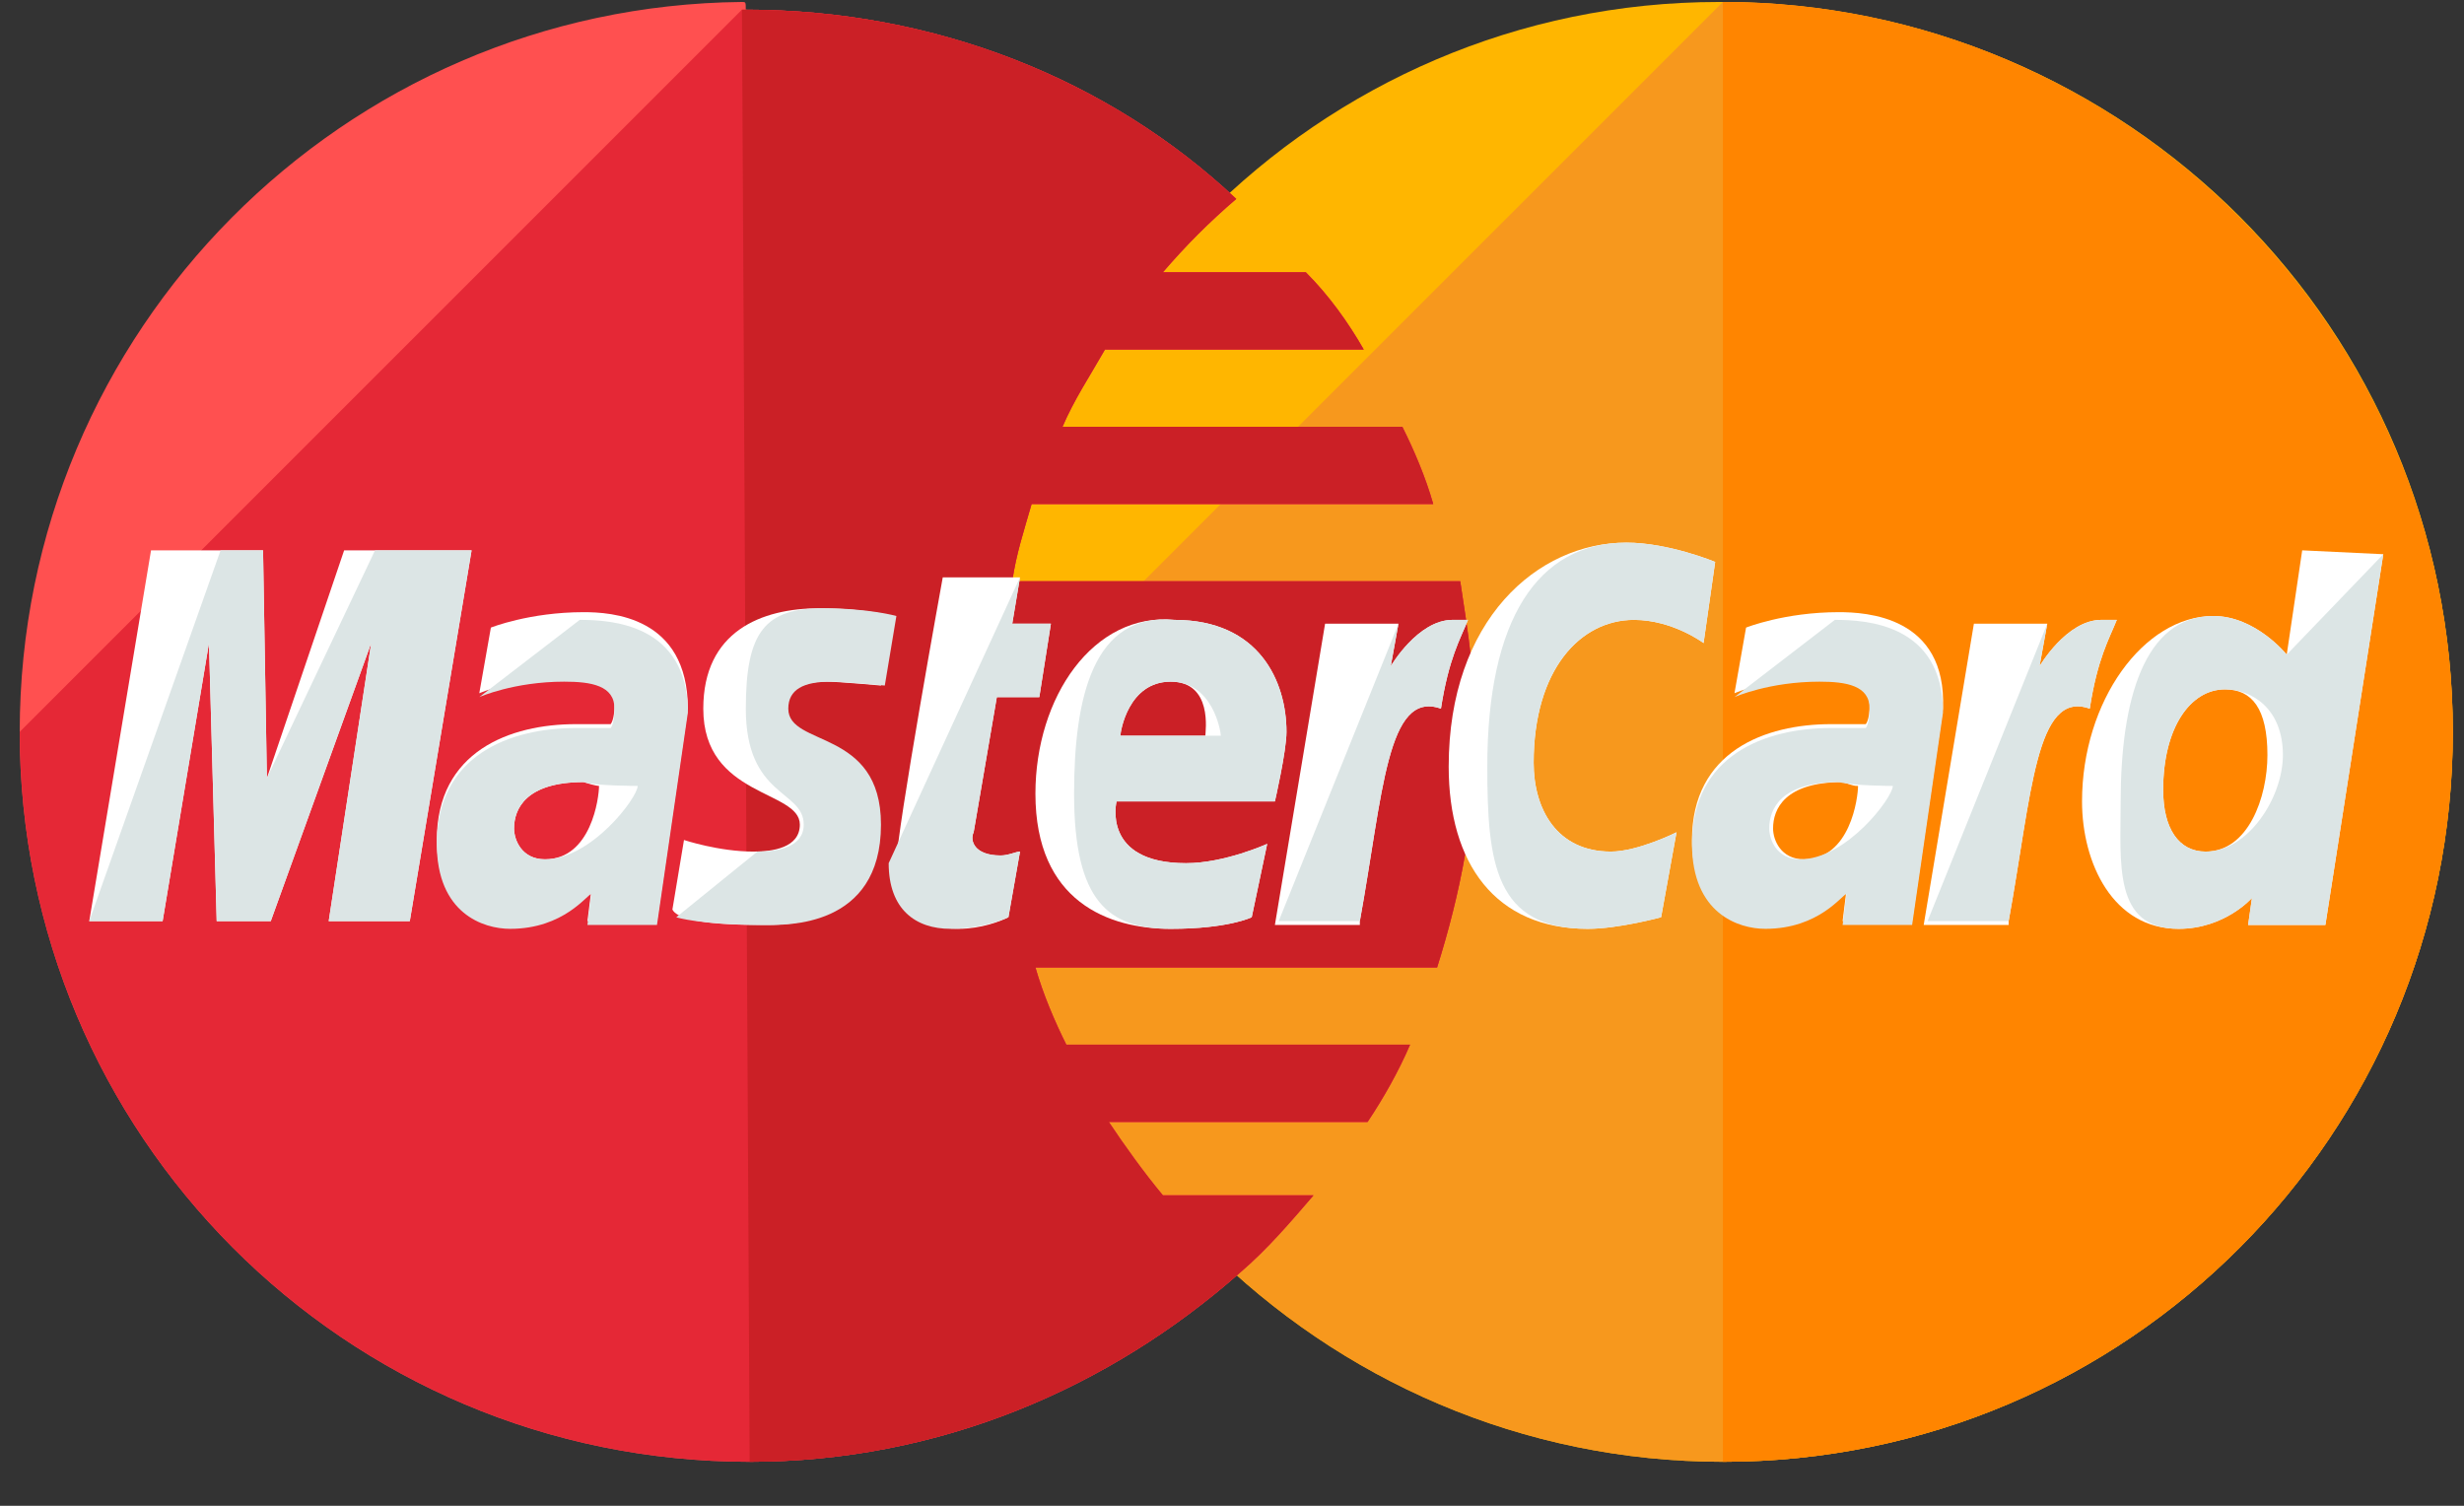 <svg width="54" height="33" viewBox="0 0 54 33" fill="none" xmlns="http://www.w3.org/2000/svg">
<rect x="0" y="0" width="54" height="33" fill="#333333" stroke="none"/>
<path d="M53.755 16.039C53.755 24.842 46.645 32.036 37.758 32.036C28.956 32.036 21.761 24.842 21.761 16.039C21.761 7.237 28.871 0.043 37.673 0.043C46.645 0.043 53.755 7.237 53.755 16.039Z" fill="#FFB600"/>
<path d="M37.758 0.043C46.56 0.043 53.755 7.237 53.755 16.039C53.755 24.842 46.645 32.036 37.758 32.036C28.956 32.036 21.761 24.842 21.761 16.039" fill="#F7981D"/>
<path d="M37.758 0.043C46.56 0.043 53.755 7.237 53.755 16.039C53.755 24.842 46.645 32.036 37.758 32.036" fill="#FF8500"/>
<path d="M16.26 0.043C7.542 0.127 0.432 7.237 0.432 16.039C0.432 24.842 7.542 32.036 16.429 32.036C20.576 32.036 24.3 30.428 27.178 27.889C27.771 27.381 28.278 26.788 28.786 26.196H25.485C25.062 25.688 24.639 25.096 24.3 24.588H29.971C30.31 24.08 30.648 23.488 30.902 22.895H23.369C23.116 22.387 22.862 21.795 22.692 21.202H31.495C32.002 19.594 32.341 17.901 32.341 16.124C32.341 14.939 32.172 13.839 32.002 12.739H22.184C22.269 12.146 22.438 11.638 22.608 11.046H31.41C31.241 10.453 30.987 9.861 30.733 9.353H23.285C23.539 8.76 23.877 8.253 24.216 7.66H29.887C29.548 7.068 29.125 6.475 28.617 5.967H25.485C25.993 5.375 26.501 4.867 27.093 4.359C24.3 1.735 20.492 0.212 16.344 0.212C16.344 0.043 16.344 0.043 16.26 0.043Z" fill="#FF5050"/>
<path d="M0.432 16.039C0.432 24.842 7.542 32.036 16.429 32.036C20.576 32.036 24.3 30.428 27.178 27.889C27.771 27.381 28.278 26.788 28.786 26.196H25.485C25.062 25.688 24.639 25.096 24.3 24.588H29.971C30.31 24.08 30.648 23.487 30.902 22.895H23.369C23.116 22.387 22.862 21.795 22.692 21.202H31.495C32.002 19.594 32.341 17.901 32.341 16.124C32.341 14.939 32.172 13.839 32.002 12.738H22.184C22.269 12.146 22.438 11.638 22.608 11.046H31.41C31.241 10.453 30.987 9.861 30.733 9.353H23.285C23.539 8.76 23.877 8.253 24.216 7.66H29.887C29.548 7.068 29.125 6.475 28.617 5.967H25.485C25.993 5.375 26.501 4.867 27.093 4.359C24.3 1.735 20.492 0.212 16.344 0.212H16.26" fill="#E52836"/>
<path d="M16.429 32.036C20.576 32.036 24.3 30.428 27.178 27.889C27.771 27.381 28.278 26.788 28.786 26.196H25.485C25.062 25.688 24.639 25.096 24.3 24.588H29.971C30.31 24.08 30.648 23.487 30.902 22.895H23.369C23.116 22.387 22.861 21.795 22.692 21.202H31.495C32.002 19.594 32.341 17.901 32.341 16.124C32.341 14.939 32.172 13.839 32.002 12.738H22.184C22.269 12.146 22.438 11.638 22.608 11.046H31.41C31.241 10.453 30.987 9.861 30.733 9.353H23.285C23.539 8.76 23.877 8.253 24.216 7.66H29.887C29.548 7.068 29.125 6.475 28.617 5.967H25.485C25.993 5.375 26.501 4.867 27.093 4.359C24.3 1.735 20.492 0.212 16.344 0.212H16.26" fill="#CB2026"/>
<path d="M22.1 20.102L22.354 18.663C22.269 18.663 22.1 18.748 21.931 18.748C21.338 18.748 21.253 18.409 21.338 18.24L21.846 15.278H22.777L23.031 13.669H22.184L22.354 12.654H20.661C20.661 12.654 19.645 18.24 19.645 18.917C19.645 19.933 20.238 20.356 21 20.356C21.507 20.356 21.931 20.187 22.1 20.102Z" fill="white"/>
<path d="M22.692 17.394C22.692 19.764 24.3 20.356 25.655 20.356C26.924 20.356 27.432 20.102 27.432 20.102L27.771 18.494C27.771 18.494 26.84 18.917 25.993 18.917C24.131 18.917 24.47 17.563 24.47 17.563H27.94C27.94 17.563 28.194 16.463 28.194 16.039C28.194 14.939 27.601 13.585 25.739 13.585C23.962 13.416 22.692 15.278 22.692 17.394ZM25.655 14.939C26.586 14.939 26.416 16.039 26.416 16.124H24.554C24.554 16.039 24.724 14.939 25.655 14.939Z" fill="white"/>
<path d="M36.404 20.102L36.742 18.24C36.742 18.24 35.896 18.663 35.303 18.663C34.118 18.663 33.611 17.732 33.611 16.716C33.611 14.685 34.626 13.585 35.811 13.585C36.658 13.585 37.335 14.093 37.335 14.093L37.589 12.315C37.589 12.315 36.573 11.892 35.642 11.892C33.695 11.892 31.749 13.585 31.749 16.801C31.749 18.917 32.764 20.356 34.796 20.356C35.473 20.356 36.404 20.102 36.404 20.102Z" fill="white"/>
<path d="M12.79 13.416C11.605 13.416 10.758 13.754 10.758 13.754L10.504 15.193C10.504 15.193 11.266 14.854 12.366 14.854C12.959 14.854 13.467 14.939 13.467 15.447C13.467 15.786 13.382 15.87 13.382 15.87C13.382 15.87 12.874 15.87 12.62 15.87C11.181 15.87 9.573 16.463 9.573 18.409C9.573 19.933 10.589 20.271 11.181 20.271C12.366 20.271 12.874 19.51 12.959 19.51L12.874 20.187H14.398L15.075 15.532C15.075 13.5 13.382 13.416 12.79 13.416ZM13.128 17.224C13.128 17.478 12.959 18.832 11.943 18.832C11.435 18.832 11.266 18.409 11.266 18.155C11.266 17.732 11.52 17.14 12.79 17.14C13.043 17.224 13.128 17.224 13.128 17.224Z" fill="white"/>
<path d="M16.683 20.271C17.106 20.271 19.222 20.356 19.222 18.071C19.222 15.955 17.191 16.378 17.191 15.531C17.191 15.108 17.529 14.939 18.122 14.939C18.376 14.939 19.307 15.024 19.307 15.024L19.561 13.5C19.561 13.5 18.968 13.331 17.953 13.331C16.683 13.331 15.413 13.839 15.413 15.531C15.413 17.478 17.529 17.309 17.529 18.071C17.529 18.578 16.937 18.663 16.514 18.663C15.752 18.663 14.99 18.409 14.99 18.409L14.736 19.933C14.821 20.102 15.244 20.271 16.683 20.271Z" fill="white"/>
<path d="M50.454 12.061L50.115 14.347C50.115 14.347 49.438 13.5 48.507 13.5C46.983 13.5 45.629 15.362 45.629 17.563C45.629 18.917 46.306 20.356 47.745 20.356C48.761 20.356 49.353 19.679 49.353 19.679L49.269 20.271H50.962L52.231 12.146L50.454 12.061ZM49.692 16.547C49.692 17.478 49.269 18.663 48.338 18.663C47.745 18.663 47.407 18.155 47.407 17.309C47.407 15.955 47.999 15.108 48.761 15.108C49.353 15.108 49.692 15.532 49.692 16.547Z" fill="white"/>
<path d="M3.564 20.187L4.58 14.093L4.749 20.187H5.934L8.135 14.093L7.204 20.187H8.981L10.335 12.061H7.542L5.849 17.055L5.765 12.061H3.31L1.956 20.187H3.564Z" fill="white"/>
<path d="M29.802 20.186C30.31 17.393 30.394 15.108 31.579 15.531C31.749 14.431 32.002 14.008 32.172 13.585C32.172 13.585 32.087 13.585 31.833 13.585C31.072 13.585 30.479 14.6 30.479 14.6L30.648 13.669H29.04L27.94 20.271H29.802V20.186Z" fill="white"/>
<path d="M40.297 13.416C39.112 13.416 38.266 13.754 38.266 13.754L38.012 15.193C38.012 15.193 38.774 14.854 39.874 14.854C40.466 14.854 40.974 14.939 40.974 15.447C40.974 15.786 40.889 15.87 40.889 15.87C40.889 15.87 40.382 15.87 40.128 15.87C38.689 15.87 37.081 16.463 37.081 18.409C37.081 19.933 38.096 20.271 38.689 20.271C39.874 20.271 40.382 19.51 40.466 19.51L40.382 20.187H41.905L42.582 15.532C42.667 13.5 40.889 13.416 40.297 13.416ZM40.72 17.224C40.72 17.478 40.551 18.832 39.535 18.832C39.028 18.832 38.858 18.409 38.858 18.155C38.858 17.732 39.112 17.14 40.382 17.14C40.636 17.224 40.636 17.224 40.72 17.224Z" fill="white"/>
<path d="M44.021 20.186C44.529 17.393 44.614 15.108 45.798 15.531C45.968 14.431 46.222 14.008 46.391 13.585C46.391 13.585 46.306 13.585 46.052 13.585C45.291 13.585 44.698 14.6 44.698 14.6L44.867 13.669H43.259L42.159 20.271H44.021V20.186Z" fill="white"/>
<path d="M19.476 18.917C19.476 19.933 20.069 20.356 20.83 20.356C21.423 20.356 21.931 20.187 22.1 20.102L22.354 18.663C22.269 18.663 22.1 18.748 21.931 18.748C21.338 18.748 21.253 18.409 21.338 18.24L21.846 15.278H22.777L23.031 13.669H22.184L22.354 12.654" fill="#DCE5E5"/>
<path d="M23.539 17.394C23.539 19.764 24.3 20.356 25.655 20.356C26.924 20.356 27.432 20.102 27.432 20.102L27.771 18.494C27.771 18.494 26.84 18.917 25.993 18.917C24.131 18.917 24.47 17.563 24.47 17.563H27.94C27.94 17.563 28.194 16.463 28.194 16.039C28.194 14.939 27.601 13.585 25.739 13.585C23.962 13.416 23.539 15.278 23.539 17.394ZM25.655 14.939C26.586 14.939 26.755 16.039 26.755 16.124H24.554C24.554 16.039 24.724 14.939 25.655 14.939Z" fill="#DCE5E5"/>
<path d="M36.404 20.102L36.742 18.24C36.742 18.24 35.896 18.663 35.303 18.663C34.118 18.663 33.611 17.732 33.611 16.716C33.611 14.685 34.626 13.585 35.811 13.585C36.658 13.585 37.335 14.093 37.335 14.093L37.589 12.315C37.589 12.315 36.573 11.892 35.642 11.892C33.695 11.892 32.595 13.585 32.595 16.801C32.595 18.917 32.764 20.356 34.796 20.356C35.473 20.356 36.404 20.102 36.404 20.102Z" fill="#DCE5E5"/>
<path d="M10.504 15.277C10.504 15.277 11.266 14.939 12.366 14.939C12.959 14.939 13.467 15.024 13.467 15.531C13.467 15.87 13.382 15.955 13.382 15.955C13.382 15.955 12.874 15.955 12.62 15.955C11.181 15.955 9.573 16.547 9.573 18.494C9.573 20.017 10.589 20.356 11.181 20.356C12.366 20.356 12.874 19.594 12.959 19.594L12.874 20.271H14.398L15.075 15.616C15.075 13.669 13.382 13.585 12.705 13.585M13.975 17.224C13.975 17.478 12.959 18.832 11.943 18.832C11.435 18.832 11.266 18.409 11.266 18.155C11.266 17.732 11.52 17.14 12.79 17.14C13.043 17.224 13.975 17.224 13.975 17.224Z" fill="#DCE5E5"/>
<path d="M14.821 20.102C14.821 20.102 15.329 20.271 16.768 20.271C17.191 20.271 19.307 20.356 19.307 18.071C19.307 15.955 17.276 16.378 17.276 15.531C17.276 15.108 17.614 14.939 18.206 14.939C18.46 14.939 19.391 15.024 19.391 15.024L19.645 13.5C19.645 13.5 19.053 13.331 18.037 13.331C16.768 13.331 16.345 13.839 16.345 15.531C16.345 17.478 17.614 17.309 17.614 18.071C17.614 18.578 17.022 18.663 16.598 18.663" fill="#DCE5E5"/>
<path d="M50.115 14.347C50.115 14.347 49.438 13.5 48.507 13.5C46.983 13.5 46.476 15.362 46.476 17.563C46.476 18.917 46.306 20.356 47.745 20.356C48.761 20.356 49.353 19.679 49.353 19.679L49.269 20.271H50.962L52.231 12.146M50.031 16.547C50.031 17.478 49.269 18.663 48.338 18.663C47.745 18.663 47.407 18.155 47.407 17.309C47.407 15.955 47.999 15.108 48.761 15.108C49.353 15.108 50.031 15.531 50.031 16.547Z" fill="#DCE5E5"/>
<path d="M3.564 20.187L4.58 14.093L4.749 20.187H5.934L8.135 14.093L7.204 20.187H8.981L10.335 12.061H8.219L5.849 17.055L5.765 12.061H4.834L1.956 20.187H3.564Z" fill="#DCE5E5"/>
<path d="M28.024 20.186H29.802C30.31 17.393 30.394 15.108 31.579 15.531C31.749 14.431 32.002 14.008 32.172 13.585C32.172 13.585 32.087 13.585 31.833 13.585C31.072 13.585 30.479 14.6 30.479 14.6L30.648 13.669" fill="#DCE5E5"/>
<path d="M38.012 15.277C38.012 15.277 38.774 14.939 39.874 14.939C40.466 14.939 40.974 15.024 40.974 15.531C40.974 15.87 40.889 15.955 40.889 15.955C40.889 15.955 40.382 15.955 40.128 15.955C38.689 15.955 37.081 16.547 37.081 18.494C37.081 20.017 38.096 20.356 38.689 20.356C39.874 20.356 40.382 19.594 40.466 19.594L40.382 20.271H41.905L42.582 15.616C42.582 13.669 40.889 13.585 40.212 13.585M41.482 17.224C41.482 17.478 40.466 18.832 39.451 18.832C38.943 18.832 38.774 18.409 38.774 18.155C38.774 17.732 39.028 17.14 40.297 17.14C40.636 17.224 41.482 17.224 41.482 17.224Z" fill="#DCE5E5"/>
<path d="M42.244 20.186H44.021C44.529 17.393 44.614 15.108 45.798 15.531C45.968 14.431 46.222 14.008 46.391 13.585C46.391 13.585 46.306 13.585 46.052 13.585C45.291 13.585 44.698 14.6 44.698 14.6L44.867 13.669" fill="#DCE5E5"/>
</svg>
